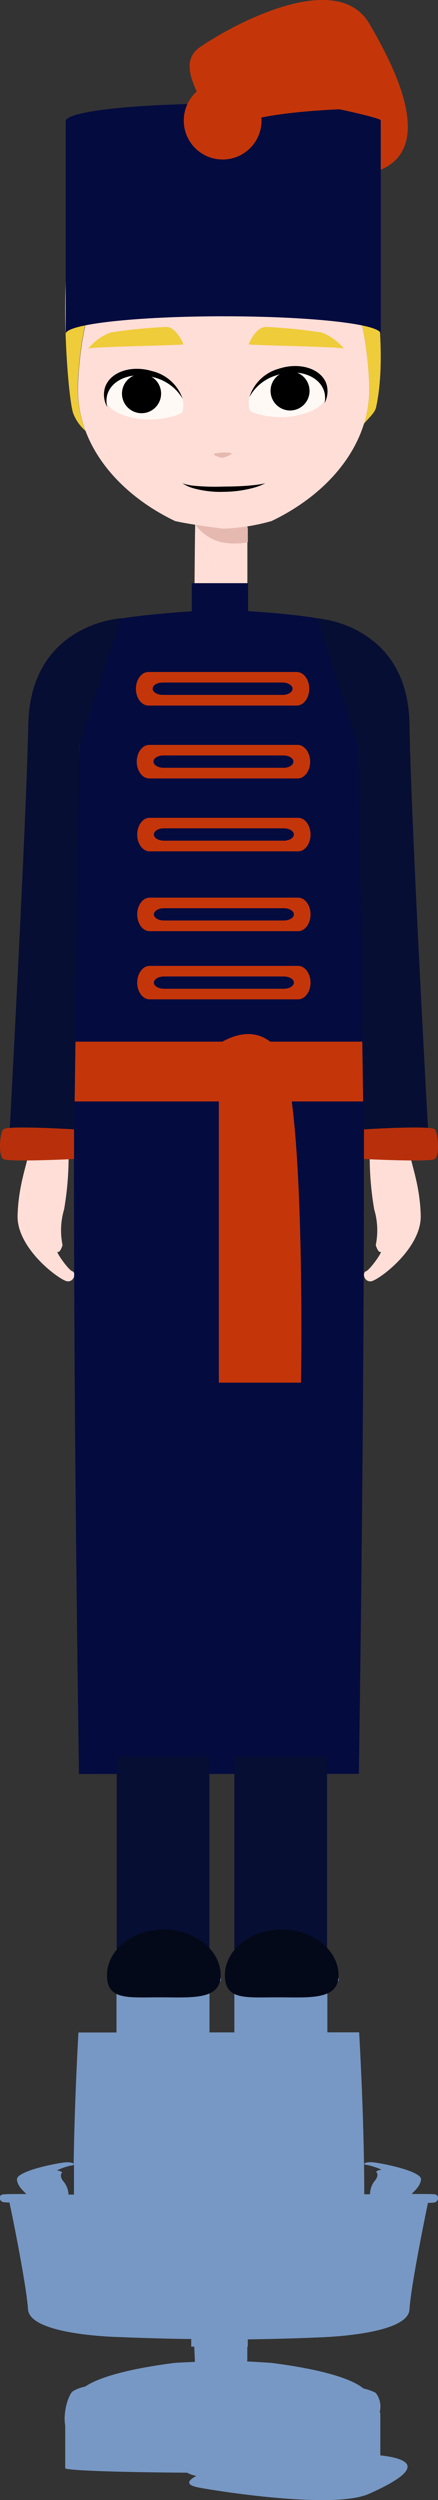 <svg xmlns="http://www.w3.org/2000/svg" viewBox="0 0 57.56 327.87"><rect x="0" y="0" width="57.56" height="327.87" fill="#333333" stroke="none"/><defs><style>.cls-1{fill:#7798c4;}.cls-2{fill:#ffded7;}.cls-3{fill:#e5b9b0;}.cls-4{fill:#efcc3a;}.cls-5{fill:#fff9f5;}.cls-6{fill:#040b3f;}.cls-7{fill:#c4360a;}.cls-8{fill:#060e33;}.cls-9{fill:#b7300b;}.cls-10{fill:#040919;}</style></defs><title>russia-child</title><g id="Calque_2" data-name="Calque 2"><g id="ANDREI"><path class="cls-1" d="M57.13,288.84a5.55,5.55,0,0,1-.89.05c-.4,1.92-2.23,10.86-2.43,14s-10.25,3.6-12,3.65c-3.81.18-9.25.26-9.25.26v-.05l0,0v1h-.06v1.4h0l0,.41a.19.19,0,0,1-.06.13h0c1.09.05,2.15.12,3.21.19h0c5.88.74,10.43,1.93,12.11,3.36a6.19,6.19,0,0,1,1.61.57,2.89,2.89,0,0,1,.51,2.59c.06,0,.1,0,.1-.06v7.11c0-.35,0-.95,0-1.44,6.54.73,2.94,3.08-1.51,5.05s-18.75-.17-22.29-.82c-2-.37-1.38-1-.38-1.53a4.83,4.83,0,0,1-1.23-.43c-9.16-.06-16-.3-16-.59v-5.59c-.32-1.73.43-4.07,1-4.5a5.13,5.13,0,0,1,1.62-.61c1.9-1.31,6.26-2.42,11.79-3.11h0c.7-.05,1.66-.09,2.63-.13,0-.44-.06-1.34-.08-2h-.4v-1c-1.21,0-5.83-.1-9.25-.25h0s-12-.18-12.2-3.66c-.21-3.1-2-12-2.44-14a5.2,5.2,0,0,1-.85-.05c-.48-.14-.66-.91,0-1,.24-.05,1.53-.06,3.07-.05-.36-.4-1.15-1-1.23-1.9-.11-1.15,5.62-2.25,6.55-2.27.57,0,.87.11.9.21.1-6.81.42-13.47.63-17.23h5v-6.1c-.76-.25-1.21-.54-1.21-.86,0-.87,2.82-.76,6.94-.76s8-.11,8,.76c0,.36-.57.69-1.51.95v6H30.8v-6.1c-.76-.25-1.21-.54-1.21-.86,0-.87,2.82-.76,6.94-.76s8-.11,8,.76c0,.36-.56.69-1.51.95v6h4.18c.24,4.41.67,13.21.67,21.4v.31h0v-.47h.76a2.82,2.82,0,0,1,.59-1.73c.71-.82.2-1.23.2-1.23a1.05,1.05,0,0,1,.63-.24c.35,0-1.4-.62-1.91-.66s-.28-.37.64-.35,6.65,1.12,6.55,2.27c-.08.85-.87,1.5-1.23,1.9,1.54,0,2.83,0,3.07.05C57.79,287.93,57.61,288.7,57.13,288.84Zm-8.62,25.38a1,1,0,0,1,0,.35A1,1,0,0,0,48.51,314.22Zm-.36-.67Zm.23.33,0,.08A.26.26,0,0,0,48.38,313.88ZM50,323.69s0,0-.07,0,.06,0,.06,0Zm-5.37.4h0Zm-34.41-9.92s0,0,0-.07S10.24,314.15,10.24,314.17Zm.18-.4,0,0Zm.33-.4h0Zm-.3-11.24ZM9.46,284c-.51,0-2.26.68-1.91.66a1.05,1.05,0,0,1,.63.24s-.51.41.2,1.23A2.82,2.82,0,0,1,9,287.81h.72q0-2,0-4C9.72,283.88,9.64,283.93,9.46,284Z"/><path class="cls-2" d="M32.51,79.75c0,2.06,3.65,4.75,2.35,4.73L29.07,95,24.82,84.48c-1.3,0,.71-2.78.72-4.84,0,0,.08-11.5.14-11.82.22-1.18.81-.08,1.55-.45a1.38,1.38,0,0,1,.74-.18h.59l1.68,0c1,0,2.27,1.83,2.27,1.83Z"/><path class="cls-3" d="M32.57,69.59l0,1.53c-2.26.4-5,.23-6.84-2.25A5.54,5.54,0,0,1,25,67.52s.93-.1,2.28-.22l1.32-.11h0l1.68,0A2.36,2.36,0,0,1,32.57,69.59Z"/><path class="cls-4" d="M48.53,31.85c-1.81-11-11.61-9.56-19.16-9.47S12.92,27.8,10.2,30.1,8.79,51.71,9.61,54.18a5.8,5.8,0,0,0,1.62,2.32,15.37,15.37,0,0,1-1-6C10.62,38.77,15.35,26.51,27,25.64a50.5,50.5,0,0,1,6.64.24C43.88,27.83,48.13,39.4,48.52,50.46a15.14,15.14,0,0,1-.7,5.12c.6-.75,1.44-1.4,1.61-2.19C50.35,49.05,50.35,42.88,48.53,31.85Z"/><path class="cls-2" d="M48.52,50.46c-.39-11.06-4.64-22.63-14.93-24.58A50.5,50.5,0,0,0,27,25.64c-11.6.87-16.33,13.13-16.74,24.82C9.94,58.08,15.37,64.67,23,68.33h0c2,.47,6.3,1,6.3,1h.1a26.35,26.35,0,0,0,6.29-1h0C43.36,64.67,48.79,58.08,48.52,50.46Z"/><path class="cls-5" d="M24,53.93c-.15.6-3.65,1.47-6.35.91-2.88-.6-4.47-1.91-3.84-4S17.22,47.8,20,48.65,24.54,51.84,24,53.93Z"/><circle cx="18.6" cy="51.62" r="2.57"/><path d="M14.11,51.73c.63-2.07,3.42-3.06,6.23-2.21A6.1,6.1,0,0,1,24,52.29a5.63,5.63,0,0,0-4-3.62c-2.81-.85-5.6.14-6.22,2.21a3.28,3.28,0,0,0,.32,2.51A3.12,3.12,0,0,1,14.11,51.73Z"/><path class="cls-5" d="M32.8,53.73c.17.59,3.68,1.37,6.35.74,2.85-.67,4.4-2,3.72-4.08s-3.49-3-6.27-2S32.21,51.65,32.8,53.73Z"/><ellipse cx="38.12" cy="51.27" rx="2.56" ry="2.57" transform="translate(-14 14.31) rotate(-18.03)"/><path d="M42.58,51.27c-.68-2.05-3.48-3-6.26-2.05a6,6,0,0,0-3.55,2.87,5.6,5.6,0,0,1,3.86-3.73c2.78-.92,5.59,0,6.27,2a3.3,3.3,0,0,1-.25,2.51A3.09,3.09,0,0,0,42.58,51.27Z"/><path class="cls-4" d="M24.1,45.16s-.88-2.29-2.26-2.28a63.24,63.24,0,0,0-7.31.73,6.76,6.76,0,0,0-2.94,2.12C12,45.46,23.77,45.3,24.1,45.16Z"/><path class="cls-4" d="M32.68,45.16s.88-2.29,2.27-2.28a63.69,63.69,0,0,1,7.31.73,6.89,6.89,0,0,1,2.94,2.12C44.81,45.46,33,45.3,32.68,45.16Z"/><path class="cls-3" d="M28.33,59.45a6.54,6.54,0,0,1,2-.05c.5.18-1.11.66-1.11.66S27.53,59.65,28.33,59.45Z"/><path d="M34.86,63.38a7.72,7.72,0,0,1-1.53.59,15.52,15.52,0,0,1-3.92.53,13.27,13.27,0,0,1-3.93-.45,5,5,0,0,1-1.5-.67,6.57,6.57,0,0,0,1.57.33,29.92,29.92,0,0,0,3.85.1c1.51,0,2.88-.07,3.86-.18A12.77,12.77,0,0,0,34.86,63.38Z"/><path class="cls-6" d="M29.34,13.59c-11.43,0-20.7,1-20.7,2.3V43.78c0-1.27,9.27-2.3,20.7-2.3s20.7,1,20.7,2.3V15.89C50,14.62,40.77,13.59,29.34,13.59Z"/><circle class="cls-7" cx="29.26" cy="15.81" r="5.11"/><path class="cls-7" d="M27.79,16.4c-.42-2.62-5.09-7.71-1.55-10.19S44.09-4.4,48.53,3.1s8,16.4,1.51,19.16c0-2.66,0-6.19,0-6.48s-5.42-1.45-5.42-1.45-13,.48-13.76,2.66S28.22,19,27.79,16.4Z"/><path class="cls-2" d="M9,150.52a40.7,40.7,0,0,1-.58,8.1,9.6,9.6,0,0,0-.2,4.67s-.29,1-.63.89,1.4,2.38,1.91,2.54.28,1.39-.64,1.32-6.66-4.25-6.55-8.61,1.5-7.31,1.42-8.44S9,150.52,9,150.52Z"/><path class="cls-2" d="M48.6,150.52a40.7,40.7,0,0,0,.58,8.1,9.6,9.6,0,0,1,.2,4.67s.29,1,.63.89-1.4,2.38-1.91,2.54-.28,1.39.64,1.32,6.65-4.25,6.55-8.61-1.5-7.31-1.42-8.44S48.6,150.52,48.6,150.52Z"/><path class="cls-6" d="M47.16,232.63C47.69,196.94,49,85.36,45.29,82.15c-1.61-1.39-12.69-2-12.69-2s0,.3,0,.73v-4.4h-7.4v3.69c-1.83.12-11.48.76-12.94,2-3.72,3.18-2.42,113.6-1.88,150.48Z"/><rect class="cls-7" x="9.73" y="136.61" width="38.1" height="7.84"/><path class="cls-7" d="M27.67,137.68s5.22-4.65,8.89,0,3,43.65,3,43.65H28.76s0-36.62,0-38.71A17,17,0,0,0,27.67,137.68Z"/><path class="cls-7" d="M39,88.13H19.5c-.9,0-1.64,1-1.64,2.2s.74,2.2,1.64,2.2H39c.91,0,1.64-1,1.64-2.2S39.92,88.13,39,88.13Zm-1.88,3H21.38c-.73,0-1.32-.36-1.32-.81s.59-.81,1.32-.81H37.13c.73,0,1.32.37,1.32.81S37.86,91.14,37.13,91.14Z"/><path class="cls-7" d="M39.12,97.69H19.61c-.9,0-1.64,1-1.64,2.2s.74,2.2,1.64,2.2H39.12c.91,0,1.64-1,1.64-2.2S40,97.69,39.12,97.69Zm-1.88,3H21.49c-.73,0-1.32-.36-1.32-.81s.59-.81,1.32-.81H37.24c.73,0,1.32.37,1.32.81S38,100.7,37.24,100.7Z"/><path class="cls-7" d="M39.18,107.25H19.66c-.9,0-1.63,1-1.63,2.2s.73,2.2,1.63,2.2H39.18c.9,0,1.63-1,1.63-2.2S40.08,107.25,39.18,107.25Zm-1.88,3H21.54c-.73,0-1.32-.36-1.32-.81s.59-.81,1.32-.81H37.3c.73,0,1.32.37,1.32.81S38,110.26,37.3,110.26Z"/><path class="cls-7" d="M39.18,117.72H19.66c-.9,0-1.63,1-1.63,2.2s.73,2.2,1.63,2.2H39.18c.9,0,1.63-1,1.63-2.2S40.08,117.72,39.18,117.72Zm-1.88,3H21.54c-.73,0-1.32-.36-1.32-.8s.59-.81,1.32-.81H37.3c.73,0,1.32.36,1.32.81S38,120.72,37.3,120.72Z"/><path class="cls-7" d="M39.18,126.67H19.66c-.9,0-1.63,1-1.63,2.2s.73,2.19,1.63,2.19H39.18c.9,0,1.63-1,1.63-2.19S40.08,126.67,39.18,126.67Zm-1.88,3H21.54c-.73,0-1.32-.36-1.32-.8s.59-.81,1.32-.81H37.3c.73,0,1.32.36,1.32.81S38,129.67,37.3,129.67Z"/><path class="cls-8" d="M15.92,81.08S4,81.76,3.72,95s-2.51,54.37-2.51,54.37l8.52.91.72-52.56Z"/><path class="cls-8" d="M41.6,81.08s12,.68,12.21,13.89,2.51,54.37,2.51,54.37l-8.52.91-.73-52.56Z"/><path class="cls-9" d="M9.73,152s-8.64.43-9.3,0-.48-3.34,0-3.89,9.3,0,9.3,0Z"/><path class="cls-9" d="M47.83,152s8.64.43,9.3,0,.48-3.34,0-3.89-9.3,0-9.3,0Z"/><rect class="cls-8" x="15.34" y="230.36" width="12.18" height="28.68"/><path class="cls-10" d="M29,259.05c0,3.3-3.85,2.89-8,2.89s-6.94.41-6.94-2.89,3.33-6,7.45-6S29,255.75,29,259.05Z"/><rect class="cls-8" x="30.8" y="230.36" width="12.18" height="28.68"/><path class="cls-10" d="M44.49,259.05c0,3.3-3.85,2.89-8,2.89s-6.94.41-6.94-2.89,3.34-6,7.45-6S44.49,255.75,44.49,259.05Z"/></g></g></svg>
